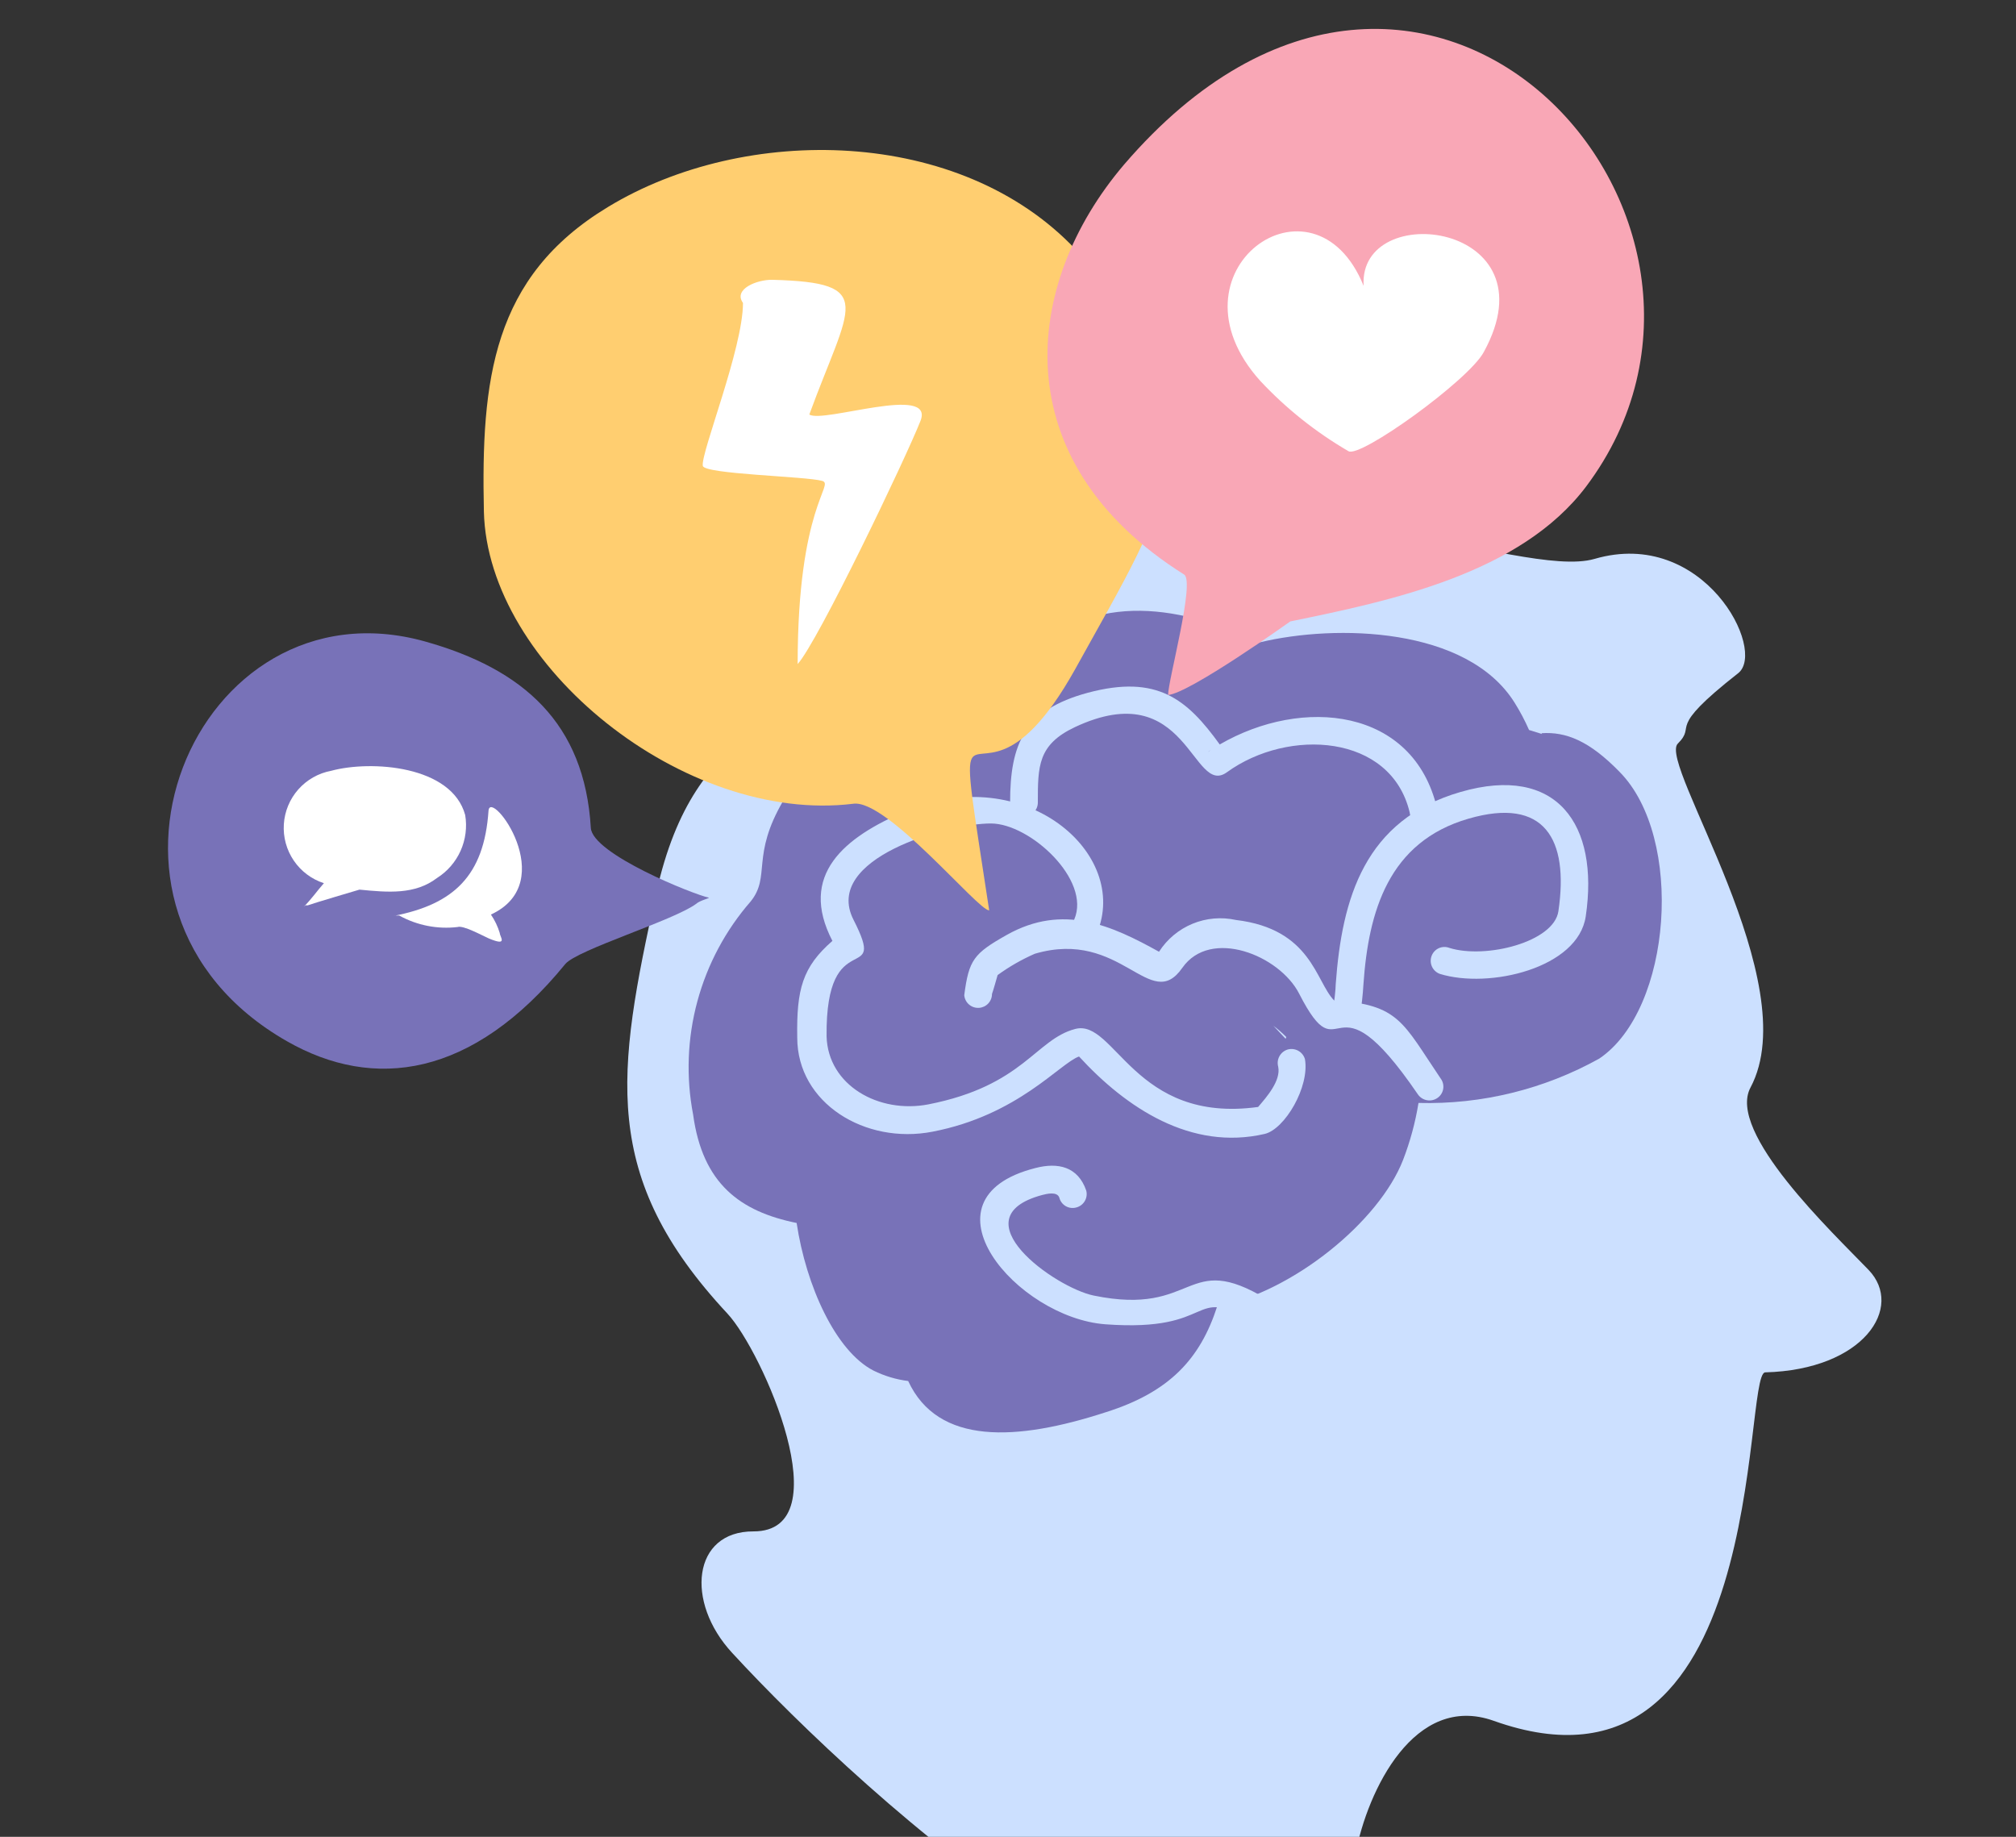 <svg width="180" height="164" viewBox="0 0 180 164" fill="none" xmlns="http://www.w3.org/2000/svg">
<rect x="0" y="0" width="180" height="164" fill="#333333" stroke="none"/>
<g clip-path="url(#clip0_1_1748)">
<path fill-rule="evenodd" clip-rule="evenodd" d="M65.385 147.591C76.942 160.157 110.769 191.159 118.935 171.825C119.853 169.792 120.557 167.668 121.034 165.488C122.111 159.852 126.292 151.127 133.363 153.641C158.002 162.437 155.544 122.585 157.608 122.531C166.419 122.298 170.044 116.715 166.832 113.376C163.619 110.037 154.144 101.097 156.298 97.094C161.286 87.723 148.025 68.174 149.801 66.397C151.578 64.62 148.563 65.302 155.185 60.114C157.787 58.086 152.116 47.064 142.372 49.9C139.052 50.869 131.873 48.733 123.672 47.405C112.707 45.61 81.572 47.405 76.188 56.919C71.325 65.41 62.118 63.722 58.583 79.771C55.048 95.819 53.54 105.046 64.954 117.289C68.094 120.664 75.183 136.748 67.269 136.73C61.831 136.712 61.149 143.031 65.385 147.591Z" fill="#CCE0FF"/>
<path fill-rule="evenodd" clip-rule="evenodd" d="M137.671 65.535L136.522 65.176C136.152 64.332 135.72 63.516 135.23 62.735C130.995 55.967 119.294 55.716 112.493 57.35C104.74 53.759 97.131 52.88 91.102 59.055C81.142 59.701 75.399 62.268 69.943 71.477C67.036 76.432 68.831 78.227 67.036 80.471C64.789 83.047 63.158 86.1 62.266 89.4C61.373 92.7 61.243 96.16 61.886 99.517C62.729 105.693 66.085 108.17 71.128 109.193C71.971 114.812 74.609 120.628 77.983 122.369C78.959 122.852 80.008 123.168 81.088 123.303C83.744 129.047 90.76 128.688 98.746 126.085C104.435 124.29 107.163 121.31 108.67 116.661C115.508 115.296 123.135 109.049 125.27 103.574C125.906 101.927 126.369 100.219 126.652 98.476C132.294 98.625 137.872 97.255 142.803 94.509C149.299 90.111 150.394 74.762 144.598 68.91C141.888 66.128 139.806 65.32 137.635 65.464L137.671 65.535ZM114.79 92.75L113.695 91.583C114.101 91.89 114.485 92.226 114.844 92.588L114.79 92.75Z" fill="#7872B8"/>
<path fill-rule="evenodd" clip-rule="evenodd" d="M128.556 86.952C132.953 88.316 140.903 86.449 141.584 81.817C142.805 73.596 139 68.228 130.422 70.706C121.844 73.183 119.816 80.184 119.26 87.885C119.26 88.37 119.116 89.447 119.063 89.95C118.953 90.261 118.972 90.604 119.115 90.902C119.258 91.2 119.513 91.429 119.825 91.538C120.137 91.648 120.479 91.629 120.777 91.486C121.075 91.343 121.304 91.087 121.413 90.775C121.571 89.818 121.679 88.853 121.736 87.885C122.185 81.369 123.98 75.158 131.122 73.093C137.888 71.136 140.095 74.888 139.144 81.351C138.749 84.115 132.647 85.641 129.417 84.636C129.265 84.576 129.103 84.546 128.94 84.55C128.777 84.554 128.616 84.59 128.467 84.657C128.318 84.724 128.184 84.82 128.073 84.94C127.962 85.06 127.876 85.2 127.82 85.354C127.763 85.507 127.736 85.67 127.742 85.834C127.748 85.997 127.787 86.158 127.855 86.306C127.924 86.455 128.021 86.588 128.141 86.699C128.261 86.81 128.402 86.896 128.556 86.952Z" fill="#CCE0FF"/>
<path fill-rule="evenodd" clip-rule="evenodd" d="M128.625 96.286C125.233 91.277 124.928 89.68 119.114 89.321C117.463 87.633 117.104 82.948 110.356 82.14C109.058 81.853 107.703 81.97 106.474 82.477C105.245 82.985 104.201 83.857 103.483 84.976C99.248 82.625 94.923 80.65 89.898 83.469C86.937 85.138 86.507 85.695 86.094 88.854C86.121 89.18 86.276 89.481 86.525 89.693C86.774 89.905 87.096 90.01 87.422 89.985C87.734 89.962 88.027 89.822 88.24 89.592C88.453 89.362 88.571 89.06 88.57 88.746C88.678 88.459 88.965 87.436 89.073 87.059C90.108 86.307 91.221 85.669 92.393 85.156C100.145 82.876 102.694 90.541 105.565 86.412C108.077 82.822 114.233 85.282 115.991 88.71C119.921 96.394 118.719 86.179 126.579 97.686C126.673 97.829 126.795 97.951 126.937 98.045C127.079 98.139 127.239 98.203 127.407 98.233C127.575 98.264 127.747 98.259 127.914 98.221C128.08 98.182 128.236 98.11 128.374 98.009C128.505 97.913 128.615 97.793 128.699 97.654C128.782 97.515 128.837 97.361 128.861 97.2C128.884 97.04 128.875 96.876 128.835 96.719C128.794 96.562 128.723 96.415 128.625 96.286Z" fill="#CCE0FF"/>
<path fill-rule="evenodd" clip-rule="evenodd" d="M128.304 72.159C126.187 63.184 116.299 62.178 108.905 66.469C105.998 62.448 103.342 60.186 97.115 61.855C91.48 63.381 90.188 66.379 90.188 71.657C90.188 71.985 90.318 72.3 90.55 72.533C90.782 72.765 91.097 72.895 91.426 72.895C91.754 72.895 92.069 72.765 92.301 72.533C92.534 72.3 92.664 71.985 92.664 71.657C92.664 68.408 92.664 66.487 95.966 64.925C106.052 60.186 106.446 71.208 109.551 68.946C115.024 64.979 124.195 65.517 125.864 72.536C125.881 72.704 125.932 72.867 126.014 73.014C126.097 73.161 126.208 73.29 126.342 73.393C126.476 73.496 126.629 73.57 126.793 73.611C126.956 73.652 127.127 73.659 127.293 73.633C127.46 73.606 127.619 73.545 127.761 73.454C127.903 73.364 128.025 73.245 128.12 73.105C128.215 72.966 128.28 72.808 128.312 72.642C128.343 72.477 128.341 72.306 128.304 72.141V72.159ZM108.079 66.989L107.864 67.133C107.925 67.071 107.999 67.022 108.079 66.989Z" fill="#CCE0FF"/>
<path fill-rule="evenodd" clip-rule="evenodd" d="M97.921 83.361C100.972 76.181 91.425 67.977 80.908 72.411C75.345 74.745 71.272 78.137 74.322 84.007C71.648 86.341 71.11 88.334 71.182 92.642C71.182 98.494 77.248 102.21 83.259 101.043C90.904 99.571 94.619 94.94 96.342 94.329C100.559 98.925 106.338 102.766 112.924 101.241C114.718 100.81 116.943 97.04 116.513 94.563C116.421 94.249 116.21 93.983 115.925 93.822C115.64 93.661 115.304 93.618 114.987 93.701C114.669 93.793 114.401 94.007 114.239 94.296C114.078 94.585 114.037 94.926 114.126 95.245C114.377 96.484 113.103 97.938 112.331 98.835C101.259 100.361 99.554 90.936 96.001 91.87C92.448 92.803 91.389 96.932 82.9 98.602C78.45 99.463 73.927 96.896 73.802 92.534C73.694 82.266 79.311 88.226 76.207 82.123C73.407 76.629 84.659 73.506 88.481 73.524C91.945 73.524 97.454 78.55 95.911 82.105C95.749 82.393 95.706 82.734 95.794 83.053C95.881 83.373 96.091 83.644 96.378 83.81C96.646 83.931 96.949 83.952 97.232 83.87C97.515 83.788 97.759 83.607 97.921 83.361Z" fill="#CCE0FF"/>
<path fill-rule="evenodd" clip-rule="evenodd" d="M113.138 116.014C105.781 111.545 106.893 117.576 97.651 115.673C94.206 114.973 85.484 108.744 93.039 106.698C93.452 106.59 94.385 106.357 94.582 106.931C94.622 107.089 94.693 107.237 94.79 107.367C94.888 107.497 95.011 107.606 95.151 107.688C95.291 107.77 95.447 107.823 95.608 107.844C95.769 107.865 95.933 107.854 96.09 107.811C96.248 107.771 96.397 107.7 96.527 107.603C96.658 107.505 96.768 107.383 96.852 107.243C96.935 107.103 96.99 106.948 97.013 106.786C97.036 106.625 97.028 106.461 96.987 106.303C96.251 104.167 94.475 103.754 92.429 104.292C81.662 107.039 90.814 117.666 98.71 118.24C108.724 118.976 106.193 114.65 111.774 118.007C111.911 118.097 112.064 118.158 112.225 118.189C112.385 118.219 112.55 118.218 112.71 118.184C112.87 118.151 113.022 118.087 113.157 117.994C113.292 117.902 113.408 117.785 113.497 117.648C113.587 117.511 113.649 117.358 113.679 117.198C113.709 117.037 113.708 116.872 113.675 116.712C113.641 116.552 113.577 116.4 113.485 116.265C113.393 116.13 113.275 116.014 113.138 115.925V116.014Z" fill="#CCE0FF"/>
<path fill-rule="evenodd" clip-rule="evenodd" d="M88.32 81.279C86.812 71.388 86.292 68.569 86.776 67.707C87.512 66.415 90.545 69.503 95.983 59.773C104.435 44.461 110.106 37.101 96.09 22.327C85.736 11.305 66.534 11.035 54.277 18.485C43.94 24.732 42.953 33.959 43.204 45.663C43.527 59.468 61.15 73.596 76.171 71.764C79.168 71.298 87.369 81.35 88.32 81.279Z" fill="#FFCE70"/>
<path fill-rule="evenodd" clip-rule="evenodd" d="M68.976 24.983C78.379 25.235 75.849 27.192 72.26 37.011C73.48 37.819 83.494 34.264 82.184 37.585C80.874 40.906 73.013 57.332 71.219 59.288C71.219 45.161 74.557 43.276 73.408 42.935C71.919 42.522 62.856 42.342 62.748 41.589C62.569 40.422 66.338 31.105 66.338 27.048C65.44 25.809 67.612 24.948 68.976 24.983Z" fill="white"/>
<path fill-rule="evenodd" clip-rule="evenodd" d="M105.728 51.3C89.577 41.14 91.264 25.396 100.345 14.715C127.102 -16.466 159.566 19.526 141.62 43.437C135.752 51.228 124.141 53.652 115.204 55.483C115.204 55.483 106.231 61.891 104.293 62.053C104.293 60.742 106.716 51.928 105.728 51.3Z" fill="#F9A7B6"/>
<path fill-rule="evenodd" clip-rule="evenodd" d="M121.752 25.522C117.301 14.553 103.698 24.211 112.528 34.013C114.829 36.473 117.477 38.583 120.388 40.278C121.375 40.978 131.155 33.941 132.483 31.428C138.818 19.867 121.267 17.713 121.752 25.522Z" fill="white"/>
<path fill-rule="evenodd" clip-rule="evenodd" d="M63.286 80.148C61.922 79.861 52.895 76.253 52.752 73.919C52.196 64.566 46.722 59.737 37.965 57.278C17.417 51.516 4.927 81.153 25.618 92.965C33.371 97.399 42.182 96.233 50.473 86.072C51.532 84.797 60.181 82.177 62.173 80.687C62.443 80.417 63.448 80.166 63.286 80.148Z" fill="#7872B8"/>
<path fill-rule="evenodd" clip-rule="evenodd" d="M27.125 80.956C27.771 80.328 28.345 79.502 28.919 78.856C27.823 78.5 26.875 77.789 26.228 76.835C25.58 75.881 25.269 74.738 25.343 73.587C25.417 72.436 25.872 71.343 26.637 70.48C27.402 69.617 28.432 69.033 29.565 68.821C33.154 67.852 40.333 68.354 41.535 72.77C41.715 73.85 41.573 74.959 41.126 75.959C40.679 76.958 39.948 77.804 39.023 78.389C37.049 79.897 34.644 79.681 32.096 79.43C32.096 79.43 27.843 80.687 27.484 80.83H27.286L27.125 80.956Z" fill="white"/>
<path fill-rule="evenodd" clip-rule="evenodd" d="M35.129 81.782C40.513 80.741 43.222 78.192 43.617 72.393C43.761 70.311 50.114 78.748 43.833 81.656C44.178 82.164 44.444 82.72 44.622 83.308C44.622 83.631 45.412 84.528 43.653 83.792C43.043 83.523 41.356 82.59 40.854 82.769C39.055 82.98 37.235 82.623 35.649 81.746C35.649 81.746 35.38 81.746 35.29 81.746L35.129 81.782Z" fill="white"/>
</g>
<defs>
<clipPath id="clip0_1_1748">
<rect width="180" height="164" rx="20" fill="white"/>
</clipPath>
</defs>
</svg>
